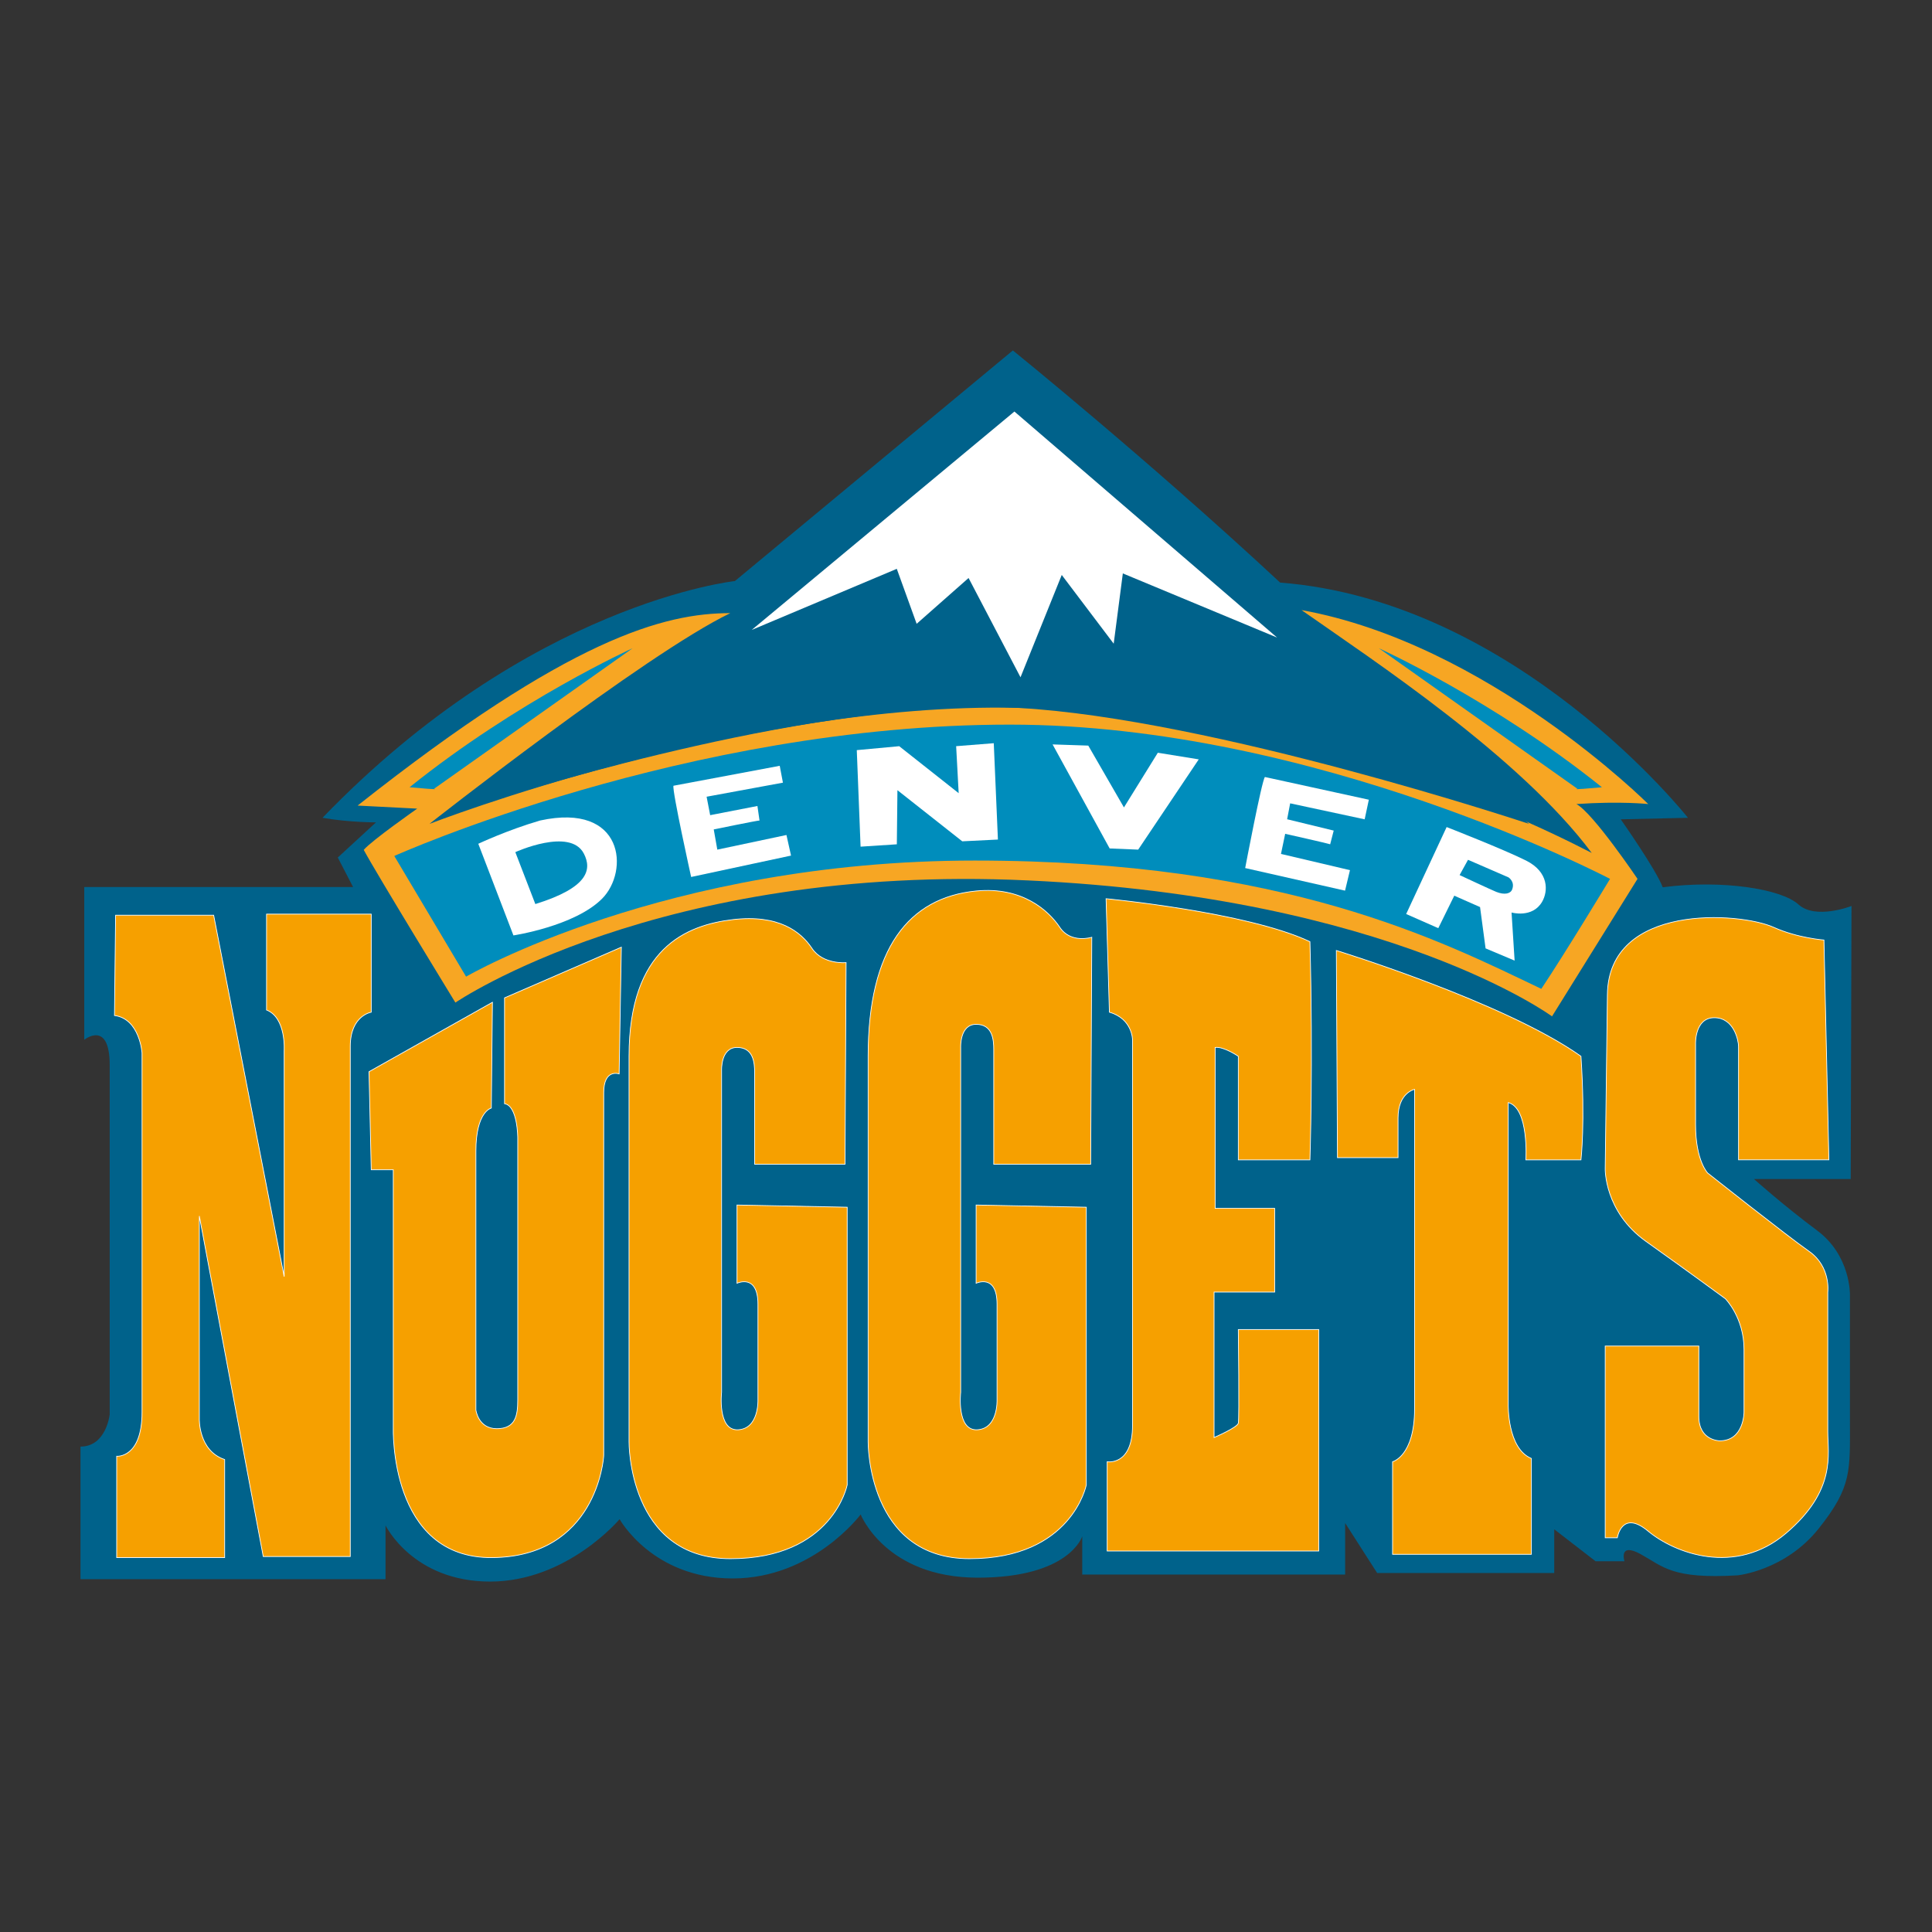 <?xml version="1.0" encoding="utf-8"?>
<!-- Designed by Vexels.com - 2016 All Rights Reserved - https://vexels.com/terms-and-conditions/  -->

<svg version="1.1" id="Layer_1" xmlns="http://www.w3.org/2000/svg" xmlns:xlink="http://www.w3.org/1999/xlink" x="0px" y="0px"
	 width="1200px" height="1200px" viewBox="0 0 1200 1200" enable-background="new 0 0 1200 1200" xml:space="preserve">
<rect x="0" y="0" width="1200" height="1200" fill="#333333" stroke="none"/>
<g>
	<path fill="#00628B" d="M219.301,550.953c-5.063,0-166.965,0-166.965,0v94.873c0,0,15.802-12.657,15.802,15.803
		c0,28.459,0,216.932,0,216.932S65.99,898.512,50,898.512v82.367h189.462v-33.417c0,0,16.963,34.885,64.931,34.885
		s80.449-38.764,80.449-38.764s20.34,36.817,70.264,36.817c49.916,0,79.468-39.738,79.468-39.738s15.51,39.259,72.698,39.259
		c57.173,0,64.932-25.688,64.932-25.688v23.741h163.295v-31.98l19.876,31.021h103.201h6.786v-27.141l25.702,19.861h17.922
		c0,0-3.871-12.117,10.178-4.358s19.367,15.503,60.079,13.091c0,0,29.567-2.906,50.402-29.073
		c20.835-26.167,19.382-35.858,19.382-67.837s0-77.529,0-77.529s0.479-24.235-20.356-39.723
		c-20.835-15.517-39.259-31.993-39.259-31.993h60.094L1150,562.726c0,0-22.288,8.733-32.967-0.959
		c-10.664-9.691-47.481-15.503-84.299-10.664c-3.879-10.65-26.062-42.209-26.062-42.209l41.744-0.944
		c0,0-106.242-134.716-253.292-146.1c-81.58-75.896-166.006-144.197-166.006-144.197L456.454,360.907
		c0,0-127.122,13.27-256.138,147.043c16.124,2.846,33.2,2.846,33.2,2.846l-23.711,21.824L219.301,550.953z"/>
	<g>
		<path fill="#F6A000" stroke="#FFFFFF" stroke-width="0.447" stroke-miterlimit="10" d="M71.801,568.463h60.909l43.797,224.482
			V652.642c0,0,1.37-20.521-10.949-25.314v-59.539h65.021v60.902c0,0-13.017,2.052-13.017,21.225c0,19.158,0,316.869,0,316.869
			h-54.057l-39.693-211.481v125.923c0,0-0.696,19.846,15.727,25.314v60.918H72.482v-62.954c0,0,15.743,1.363,15.743-27.38
			c0-28.744,0-223.104,0-223.104s-1.364-21.225-17.121-23.277L71.801,568.463z"/>
		<path fill="#F6A000" stroke="#FFFFFF" stroke-width="0.447" stroke-miterlimit="10" d="M229.202,665.643l76.652-43.108
			l-0.682,65.695c0,0-9.586,2.067-9.586,26.692c0,24.64,0,160.838,0,160.838s1.386,11.624,13.017,11.624
			c11.623,0,12.987-8.208,12.987-17.794c0-9.572,0-162.875,0-162.875s0-19.846-8.209-21.21v-65.71l72.548-31.485l-1.37,78.696
			c0,0-9.572-3.4-9.572,11.654c0,15.053,0,222.414,0,225.155c0,2.726-4.808,62.97-69.133,63.644
			c-64.325,0.689-61.584-80.749-61.584-80.749V726.545h-13.69L229.202,665.643z"/>
		<path fill="#F6A000" stroke="#FFFFFF" stroke-width="0.447" stroke-miterlimit="10" d="M525.52,597.895
			c0,0-14.365,1.378-21.21-8.897c-6.845-10.26-20.535-21.21-49.279-17.794c-28.743,3.43-64.332,17.794-64.332,84.868
			s0,239.52,0,239.52s-0.674,72.541,62.969,72.541s72.541-45.85,72.541-45.85V749.822l-68.436-1.364v48.59
			c0,0,13.001-6.157,13.001,13.001c0,19.172,0,59.539,0,59.539s0.681,17.794-12.32,18.468
			c-12.993,0.689-10.267-23.261-10.267-23.261V664.954c0,0-0.674-14.365,9.586-14.365c10.267,0,10.949,9.586,10.949,15.727
			c0,6.171,0,56.813,0,56.813h56.124L525.52,597.895z"/>
		<path fill="#F6A000" stroke="#FFFFFF" stroke-width="0.447" stroke-miterlimit="10" d="M678.128,582.153
			c0,0-13.001,4.119-19.854-6.156c-6.838-10.26-23.202-25.419-52.005-22.588c-41.744,4.119-67.058,35.589-67.058,102.663
			s0,239.52,0,239.52s-0.674,72.541,62.969,72.541c63.644,0,72.541-45.85,72.541-45.85V749.822l-68.436-1.364v48.59
			c0,0,13.001-6.157,13.001,13.001c0,19.172,0,59.539,0,59.539s0.689,17.794-12.313,18.468
			c-13.008,0.689-10.275-23.261-10.275-23.261V650.589c0,0-0.674-14.364,9.586-14.364c10.275,0,10.949,9.586,10.949,15.727
			c0,6.171,0,71.178,0,71.178h60.214L678.128,582.153z"/>
		<path fill="#F6A000" stroke="#FFFFFF" stroke-width="0.447" stroke-miterlimit="10" d="M687.002,558.202
			c0,0,87.609,8.223,126.627,26.692c2.037,75.971,0,135.51,0,135.51h-44.486v-64.332c0,0-8.912-6.157-14.394-5.482v99.921h36.967
			v52.02h-37.633v90.335c0,0,14.372-6.156,15.06-8.897c0.682-2.742,0-58.177,0-58.177h49.953v137.562H687.691v-55.435
			c0,0,15.743,2.741,15.743-22.587c0-25.314,0-239.535,0-239.535s0-13.001-14.365-17.106L687.002,558.202z"/>
		<path fill="#F6A000" stroke="#FFFFFF" stroke-width="0.447" stroke-miterlimit="10" d="M830.031,590.361
			c0,0,104.714,32.174,151.933,65.711c2.741,41.056,0,64.332,0,64.332h-34.218c0,0,2.037-32.174-10.949-35.589V872.33
			c0,0-0.689,27.38,14.372,33.536v59.539h-86.224v-57.487c0,0,13.675-3.43,13.675-32.848c0-29.433,0-198.464,0-198.464
			s-10.267,2.037-10.267,17.78c0,15.742,0,24.639,0,24.639H830.72L830.031,590.361z"/>
		<path fill="#F6A000" stroke="#FFFFFF" stroke-width="0.447" stroke-miterlimit="10" d="M1132.88,583.86
			c0,0-16.371-1.198-31.155-7.863c-21.209-9.586-102.647-15.069-103.336,41.744c-0.689,56.799-1.37,108.129-1.37,108.129
			s-0.674,26.692,25.321,45.175c26.002,18.468,49.278,35.589,49.278,35.589s11.624,11.623,11.624,31.484c0,19.846,0,39.004,0,39.004
			s0,17.794-15.053,17.794c0,0-13.001,0-13.001-15.069c0-15.053,0-43.797,0-43.797h-58.169v119.079h7.526
			c0,0,2.726-17.795,19.158-4.09c16.432,13.676,54.072,28.055,85.556,1.364c31.485-26.692,26.003-49.279,26.003-62.97
			c0-13.675,0-86.919,0-86.919s2.052-15.727-11.638-25.314c-13.691-9.586-62.939-48.591-62.939-48.591s-7.549-7.534-7.549-30.121
			c0-22.573,0-49.953,0-49.953s-0.689-16.416,11.638-16.416c12.327,0,15.053,14.365,15.053,17.794c0,3.415,0,70.488,0,70.488h56.125
			L1132.88,583.86z"/>
	</g>
	<path fill="#F7A623" d="M222.132,500.356l36.997,1.902c0,0-28.459,19.922-33.2,25.614c7.587,14.229,56.926,94.858,56.926,94.858
		s126.387-86.53,355.745-75.88c224.834,10.424,325.384,84.433,325.384,84.433l53.114-85.391c0,0-27.493-40.787-37.941-46.478
		c27.515-1.902,44.59,0,44.59,0s-99.599-99.607-215.344-120.486c44.59,31.305,135.659,91.069,180.25,150.848
		c-58.813-30.361-186.886-86.336-356.689-90.125c-169.817-3.79-365.241,72.09-365.241,72.09S400.48,406.441,453.608,380.828
		C412.822,380.828,354.002,396.001,222.132,500.356z"/>
	<path fill="#008DBC" d="M392.893,402.651c0,0-71.155,32.249-138.505,86.321c20.872,1.902,15.181,0.959,15.181,0.959
		L392.893,402.651z"/>
	<path fill="#008DBC" d="M856.468,402.651c0,0,71.148,32.249,138.506,86.321c-20.88,1.902-15.188,0.959-15.188,0.959
		L856.468,402.651z"/>
	<path fill="#008DBC" d="M244.9,531.661l44.59,74.952c0,0,123.332-72.106,315.91-72.106c193.521,0,290.281,50.282,351.94,79.685
		c15.181-22.767,42.696-68.301,42.696-68.301s-182.145-95.817-372.821-95.817C426.093,450.073,244.9,531.661,244.9,531.661z"/>
	<path fill="#00628B" d="M630.07,240.435c0,0-183.096,156.524-212.514,179.292c-29.403,22.767-99.607,73.993-96.761,73.05
		c2.846-0.959,189.732-59.764,311.169-53.128c121.423,6.635,317.79,72.09,317.79,72.09S751.499,344.775,719.236,319.162
		C686.98,293.549,630.07,240.435,630.07,240.435z"/>
	<polygon fill="#FFFFFF" points="630.07,255.608 466.894,391.268 557.012,353.312 569.347,387.464 601.596,359.004 633.859,420.67 
		659.472,357.117 691.736,399.805 697.412,356.158 793.23,396.001 	"/>
	<path fill="#FFFFFF" d="M335.489,509.628c-20.311,5.916-38.412,14.454-38.412,14.454L318.9,581c0,0,37.947-5.692,55.023-22.768
		C390.998,541.157,387.659,498.244,335.489,509.628z M332.508,561.528l-12.432-32.248c0,0,34.001-15.518,42.539,0.854
		C367.797,540.094,365.37,551.342,332.508,561.528z"/>
	<path fill="#FFFFFF" d="M429.283,544.707c0,0-11.938-53.818-10.979-56.664l65.995-12.387l1.992,10.47l-47.406,8.733l2.216,11.458
		l29.351-5.706l1.295,9.017c-1.468,0-28.429,5.542-28.429,5.542l2.217,12.552l42.943-9.091l2.846,12.792L429.283,544.707z"/>
	<polygon fill="#FFFFFF" points="534.522,525.879 557.042,524.411 557.409,490.8 597.671,522.554 619.824,521.46 617.248,461.622 
		593.881,463.464 595.454,492.657 558.517,463.479 532.163,465.92 	"/>
	<polygon fill="#FFFFFF" points="653.78,462.37 689.234,526.987 706.954,527.721 744.565,471.657 719.146,467.538 698.102,501.51 
		675.948,463.104 	"/>
	<g>
		<g>
			<path fill="#FFFFFF" d="M773.405,539.165l62.033,14.035l3.048-12.732l-42.846-10.08l2.607-12.492c0,0,26.586,5.961,27.949,6.5
				l2.194-8.507l-28.93-7.04l1.887-9.886l46.269,9.931l2.591-12.178l-64.556-14.11C783.695,484.898,773.405,539.165,773.405,539.165
				z"/>
			<path fill="#FFFFFF" d="M947.859,534.507c-14.229-7.115-49.331-20.805-49.331-20.805l-25.134,54.012l19.951,8.792l9.931-20.176
				l16.012,7.07l3.43,25.658l18.034,7.594l-1.903-29.882c0,0,12.927,3.73,18.971-6.635
				C961.661,553.514,962.088,541.621,947.859,534.507z M939.216,552.48c-0.996,2.577-4.636,3.55-9.856,1.483
				c-2.823-1.124-22.774-10.44-22.774-10.44l5.227-9.482l25.134,10.904C936.947,544.947,941.134,547.568,939.216,552.48z"/>
		</g>
	</g>
</g>
</svg>

